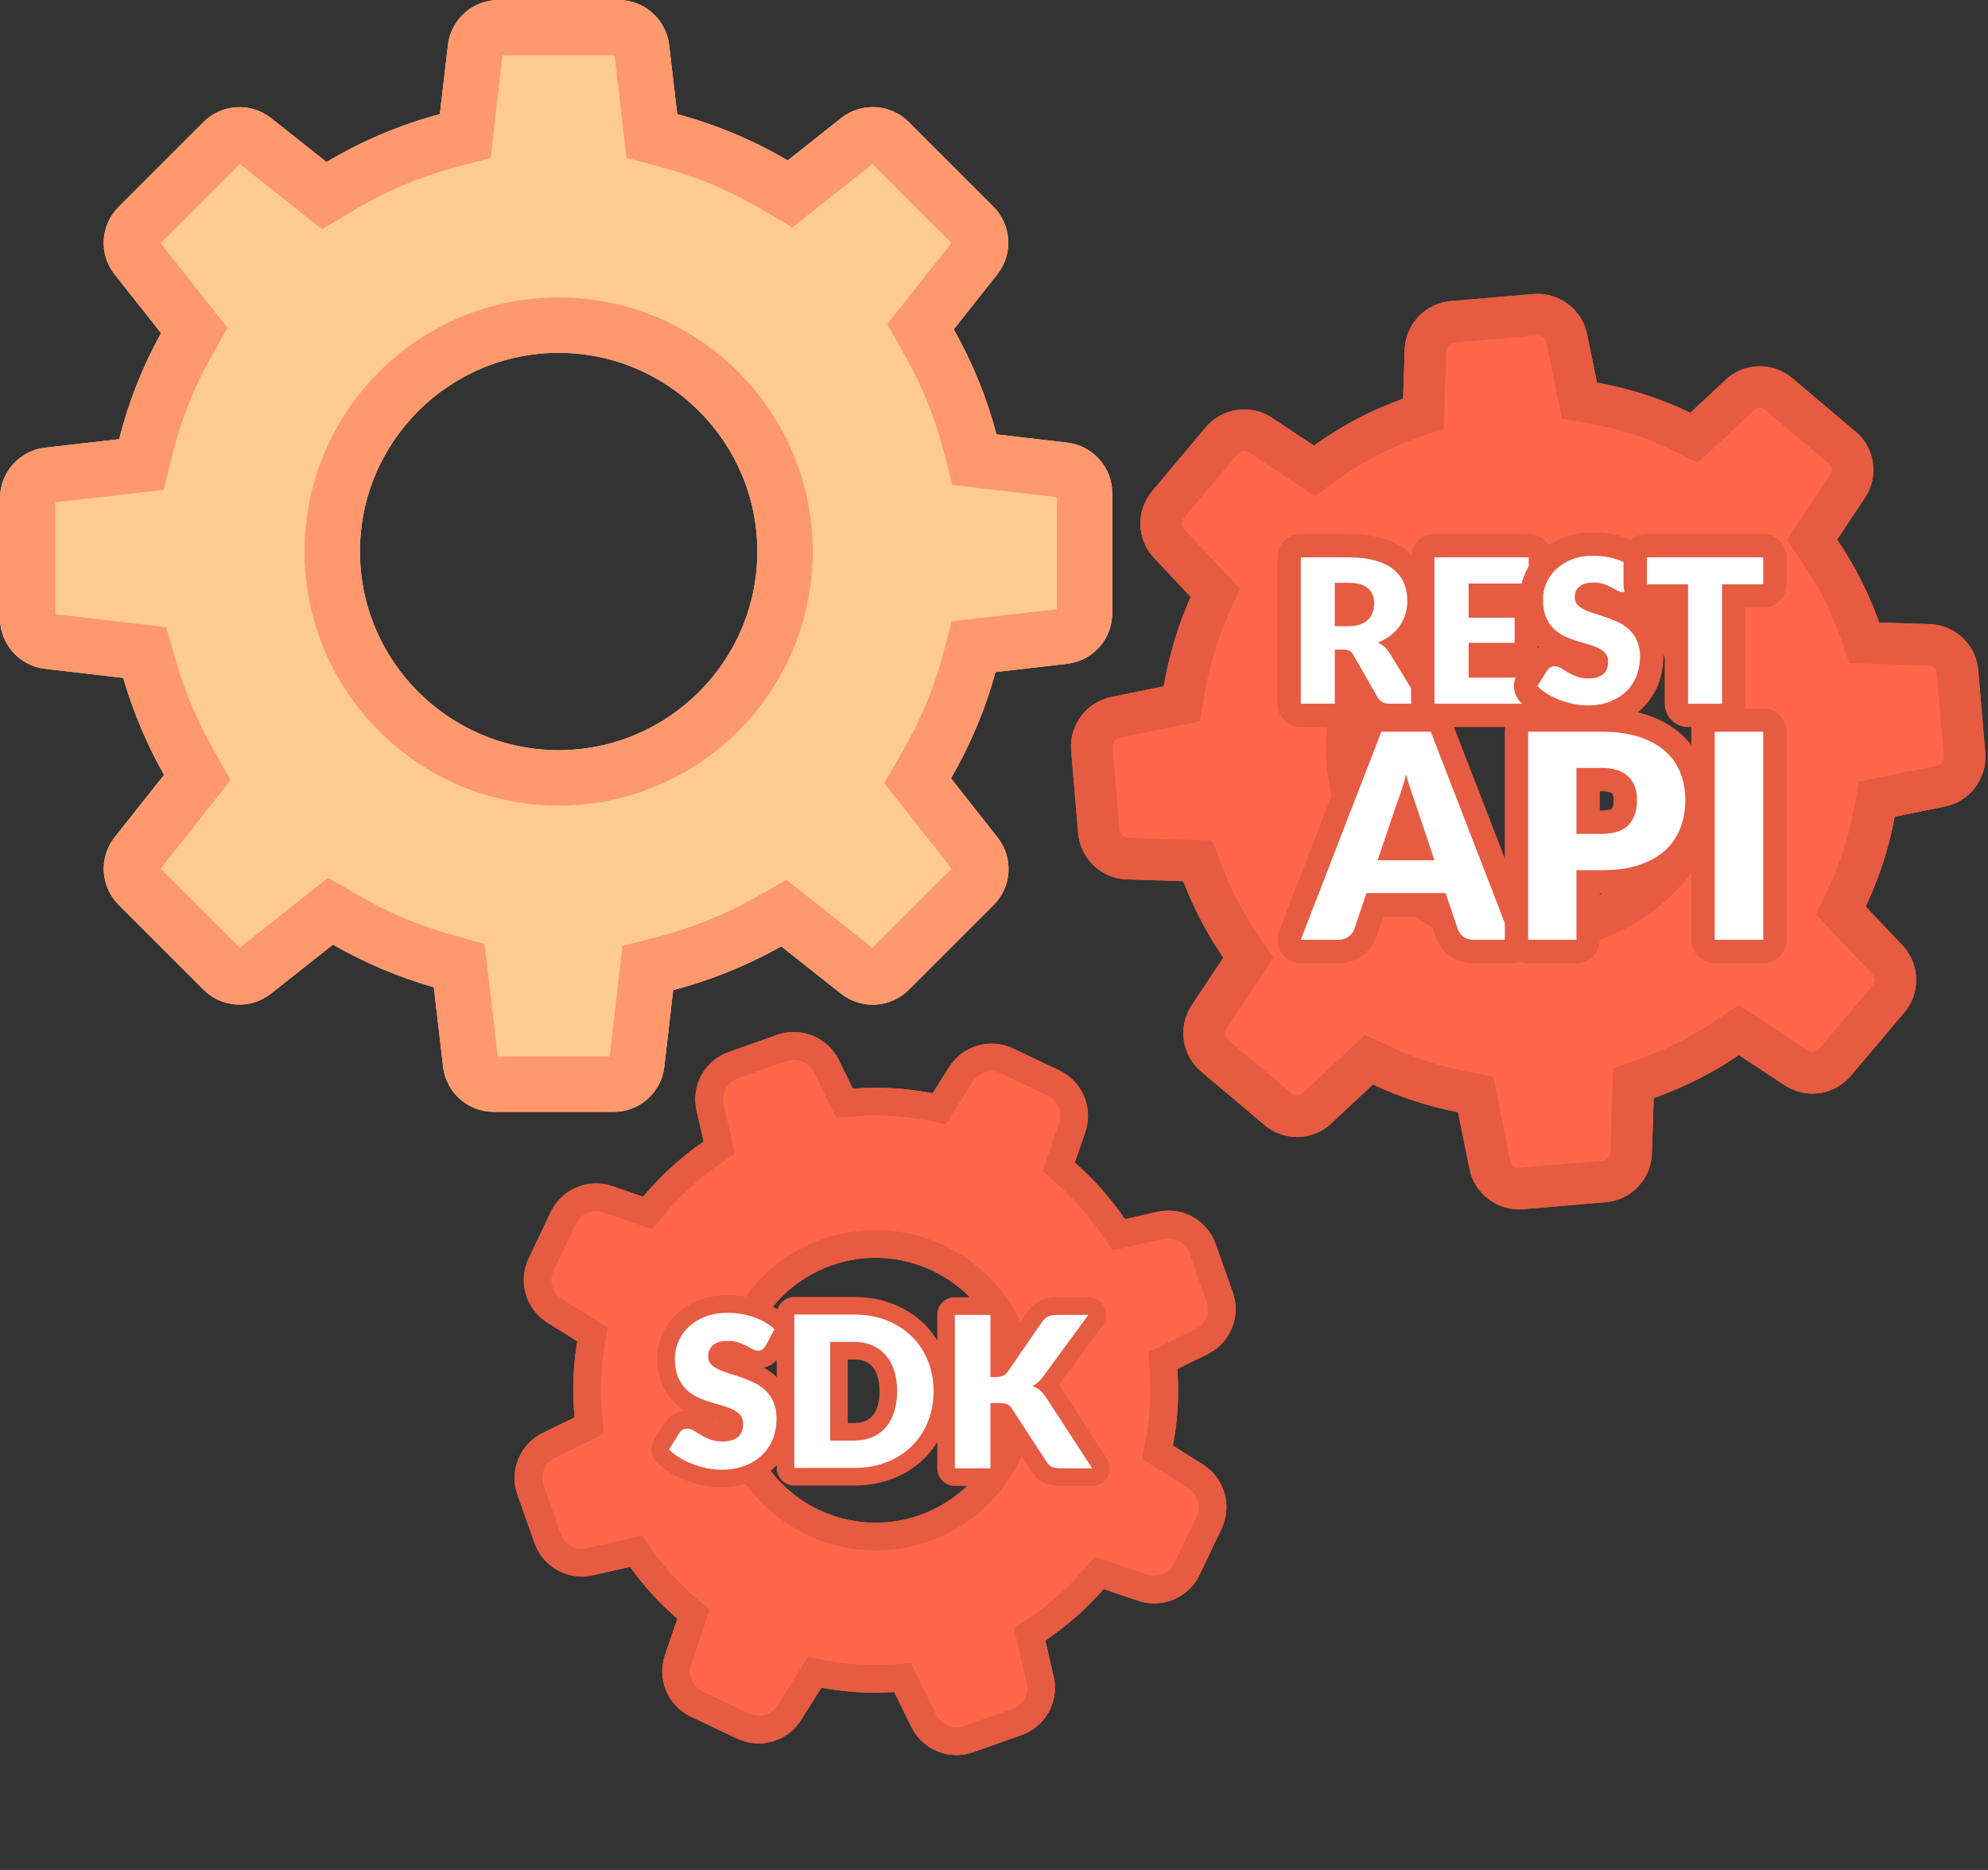 <svg width="287" height="270" viewBox="0 0 287 270" fill="none" xmlns="http://www.w3.org/2000/svg">
<rect x="0" y="0" width="287" height="270" fill="#333333" stroke="none"/>
<path d="M17.786 97.882C19.21 102.765 21.186 107.473 23.686 111.89L16.565 120.871C14.24 123.806 14.502 127.991 17.117 130.636L29.382 142.9C32.026 145.545 36.211 145.777 39.147 143.452L48.069 136.39C52.661 139.035 57.543 141.098 62.629 142.551L63.966 154.031C64.402 157.75 67.541 160.54 71.261 160.54H88.611C92.331 160.54 95.469 157.75 95.906 154.031L97.184 142.958C102.648 141.534 107.879 139.412 112.791 136.651L121.422 143.481C124.358 145.806 128.543 145.544 131.187 142.929L143.451 130.664C146.096 128.02 146.329 123.835 144.004 120.899L137.29 112.384C140.08 107.559 142.26 102.416 143.713 97.039L154.059 95.848C157.78 95.412 160.569 92.273 160.569 88.553V71.203C160.569 67.483 157.779 64.344 154.059 63.908L143.858 62.717C142.463 57.398 140.371 52.312 137.697 47.546L143.975 39.612C146.3 36.677 146.038 32.492 143.423 29.847L131.187 17.612C128.543 14.967 124.358 14.735 121.423 17.06L113.721 23.163C108.722 20.227 103.375 17.99 97.766 16.478L96.603 6.51C96.167 2.79 93.029 0 89.309 0H71.958C68.238 0 65.1 2.79 64.664 6.51L63.501 16.478C57.747 18.019 52.254 20.344 47.139 23.395L39.147 17.06C36.212 14.735 32.027 14.996 29.382 17.612L17.118 29.876C14.473 32.521 14.241 36.706 16.566 39.641L23.25 48.098C20.576 52.923 18.542 58.067 17.205 63.414L6.51 64.635C2.79 65.071 0 68.209 0 71.929V89.28C0 92.999 2.79 96.138 6.51 96.574L17.786 97.882ZM80.648 50.947C96.458 50.947 109.332 63.821 109.332 79.631C109.332 95.441 96.458 108.316 80.648 108.316C64.838 108.316 51.963 95.441 51.963 79.631C51.963 63.821 64.838 50.947 80.648 50.947Z" fill="#FECB91"/>
<path d="M267.89 62.333L258.736 54.602C255.917 52.219 251.761 52.335 249.087 54.864L244.03 59.601C239.759 57.538 235.225 56.084 230.546 55.242L229.122 48.267C228.395 44.663 225.053 42.163 221.391 42.454L209.446 43.471C205.784 43.791 202.907 46.784 202.791 50.475L202.559 57.566C197.967 59.223 193.636 61.49 189.684 64.338L183.639 60.328C180.558 58.293 176.46 58.874 174.078 61.693L166.347 70.906C163.964 73.725 164.08 77.881 166.608 80.555L171.898 86.193C170.066 90.32 168.759 94.65 168.003 99.096L160.447 100.637C156.843 101.363 154.344 104.705 154.635 108.368L155.652 120.312C155.972 123.974 158.965 126.851 162.656 126.967L170.822 127.229C172.305 131.123 174.252 134.814 176.606 138.272L172.043 145.16C170.009 148.241 170.59 152.339 173.409 154.722L182.564 162.452C185.383 164.835 189.539 164.719 192.213 162.191L198.199 156.582C202.123 158.413 206.249 159.779 210.492 160.592L212.149 168.788C212.876 172.392 216.218 174.891 219.88 174.6L231.825 173.583C235.486 173.263 238.364 170.27 238.48 166.579L238.741 158.558C243.101 157.017 247.227 154.925 251.034 152.339L257.632 156.698C260.713 158.732 264.81 158.151 267.193 155.332L274.924 146.177C277.307 143.358 277.191 139.202 274.662 136.529L269.344 130.891C271.291 126.764 272.716 122.405 273.529 117.929L280.794 116.447C284.398 115.72 286.897 112.378 286.607 108.716L285.59 96.771C285.27 93.109 282.277 90.232 278.586 90.116L271.291 89.883C269.779 85.64 267.745 81.63 265.217 77.91L269.198 71.923C271.291 68.843 270.71 64.716 267.89 62.333ZM222.873 131.385C209.97 132.489 198.577 122.869 197.502 109.966C196.397 97.062 206.017 85.669 218.92 84.594C231.824 83.49 243.217 93.11 244.292 106.013C245.397 118.917 235.776 130.31 222.873 131.385Z" fill="#FF664A"/>
<path d="M78.355 206.897C75.049 208.516 73.467 212.38 74.714 215.854L77.171 222.785C78.39 226.269 82.038 228.272 85.635 227.444L90.949 226.232C92.929 229.003 95.212 231.508 97.791 233.718L96.002 238.959C94.814 242.461 96.402 246.274 99.743 247.864L106.387 251.024C109.727 252.613 113.701 251.461 115.673 248.321L118.583 243.689C122.069 244.326 125.588 244.549 129.093 244.313L131.565 249.349C133.184 252.655 137.048 254.237 140.522 252.99L147.453 250.533C150.937 249.314 152.94 245.666 152.112 242.069L150.913 236.874C154.039 234.764 156.841 232.278 159.328 229.443L164.28 231.121C167.783 232.309 171.596 230.721 173.185 227.38L176.346 220.736C177.935 217.396 176.783 213.422 173.643 211.45L169.329 208.732C170.025 205.07 170.243 201.367 169.963 197.661L174.32 195.532C177.626 193.913 179.208 190.048 177.962 186.574L175.504 179.643C174.285 176.159 170.638 174.157 167.04 174.984L162.411 176.037C160.341 173.021 157.903 170.264 155.162 167.865L156.673 163.47C157.862 159.967 156.273 156.154 152.933 154.565L146.289 151.404C142.948 149.815 138.975 150.967 137.003 154.108L134.635 157.859C130.834 157.121 126.974 156.899 123.122 157.201L121.11 153.08C119.491 149.773 115.627 148.191 112.153 149.438L105.222 151.895C101.738 153.115 99.735 156.762 100.563 160.36L101.583 164.816C98.324 167.067 95.382 169.76 92.845 172.798L88.412 171.271C84.909 170.082 81.096 171.671 79.507 175.011L76.329 181.692C74.74 185.033 75.892 189.006 79.033 190.978L83.336 193.669C82.749 197.291 82.586 200.974 82.948 204.65L78.355 206.897ZM120.026 182.711C129.967 179.178 140.904 184.414 144.438 194.355C147.971 204.296 142.735 215.233 132.794 218.766C122.853 222.299 111.916 217.064 108.383 207.122C104.85 197.181 110.085 186.244 120.026 182.711Z" fill="#FF664A"/>
<path fill-rule="evenodd" clip-rule="evenodd" d="M23.98 90.547L25.466 95.642C26.72 99.943 28.458 104.08 30.648 107.951L33.301 112.639L23.189 125.393L34.624 136.829L47.359 126.749L52.062 129.457C56.086 131.775 60.365 133.584 64.827 134.859L69.958 136.325L71.847 152.54H88.024L89.865 136.598L95.166 135.216C99.957 133.968 104.55 132.106 108.871 129.678L113.547 127.049L125.944 136.858L137.381 125.421L127.649 113.076L130.365 108.379C132.825 104.125 134.728 99.623 135.99 94.952L137.406 89.713L152.569 87.966V71.788L137.506 70.029L136.12 64.747C134.906 60.117 133.077 55.662 130.72 51.46L128.098 46.785L137.352 35.09L125.945 23.683L114.395 32.836L109.67 30.061C105.292 27.491 100.607 25.529 95.684 24.203L90.448 22.792L88.723 8H72.544L70.818 22.802L65.57 24.206C60.532 25.555 55.722 27.59 51.238 30.265L46.496 33.094L34.624 23.683L23.189 35.119L32.829 47.317L30.247 51.976C27.908 56.196 26.132 60.689 24.966 65.354L23.621 70.734L8 72.517V88.693L23.98 90.547ZM6.51 96.574C2.79 96.138 0 92.999 0 89.28V71.929C0 68.209 2.79 65.071 6.51 64.635L17.205 63.414C18.542 58.067 20.576 52.923 23.25 48.098L16.566 39.641C14.241 36.706 14.473 32.521 17.118 29.876L29.382 17.612C32.027 14.996 36.212 14.735 39.147 17.06L47.139 23.395C52.254 20.344 57.747 18.019 63.501 16.478L64.664 6.51C65.1 2.79 68.238 0 71.958 0H89.309C93.029 0 96.167 2.79 96.603 6.51L97.766 16.478C103.375 17.99 108.722 20.227 113.721 23.163L121.423 17.06C124.358 14.735 128.543 14.967 131.187 17.612L143.423 29.847C146.038 32.492 146.3 36.677 143.975 39.612L137.697 47.546C140.371 52.312 142.463 57.398 143.858 62.717L154.059 63.908C157.779 64.344 160.569 67.483 160.569 71.203V88.553C160.569 92.273 157.78 95.412 154.059 95.848L143.713 97.039C142.26 102.416 140.08 107.56 137.29 112.384L144.004 120.899C146.329 123.835 146.096 128.02 143.451 130.664L131.187 142.929C128.543 145.544 124.358 145.806 121.422 143.481L112.791 136.651C107.879 139.412 102.648 141.534 97.184 142.958L95.906 154.031C95.469 157.75 92.331 160.54 88.611 160.54H71.261C67.541 160.54 64.402 157.75 63.966 154.031L62.629 142.551C57.543 141.098 52.661 139.035 48.069 136.39L39.147 143.452C36.211 145.777 32.026 145.545 29.382 142.9L17.117 130.636C14.502 127.991 14.24 123.806 16.565 120.871L23.686 111.89C21.186 107.473 19.21 102.765 17.786 97.882L6.51 96.574ZM126.389 137.21L126.386 137.207ZM137.704 34.645L137.701 34.648ZM80.648 42.947C100.876 42.947 117.332 59.403 117.332 79.631C117.332 99.859 100.876 116.316 80.648 116.316C60.42 116.316 43.963 99.859 43.963 79.631C43.963 59.403 60.419 42.947 80.648 42.947ZM109.332 79.631C109.332 63.821 96.458 50.947 80.648 50.947C64.838 50.947 51.963 63.821 51.963 79.631C51.963 95.441 64.838 108.316 80.648 108.316C96.458 108.316 109.332 95.441 109.332 79.631Z" fill="#FF986D"/>
<path fill-rule="evenodd" clip-rule="evenodd" d="M278.586 90.116L271.291 89.883C269.779 85.64 267.745 81.63 265.217 77.91L269.198 71.923C271.291 68.843 270.71 64.716 267.89 62.333L258.736 54.602C255.917 52.219 251.761 52.335 249.087 54.864L244.03 59.601C239.759 57.538 235.225 56.084 230.546 55.242L229.122 48.267C228.395 44.663 225.053 42.163 221.391 42.454L209.446 43.471C205.784 43.791 202.907 46.784 202.791 50.475L202.559 57.566C197.967 59.223 193.636 61.49 189.684 64.338L183.639 60.328C180.558 58.293 176.46 58.874 174.078 61.693L166.347 70.906C163.964 73.725 164.08 77.881 166.608 80.555L171.898 86.193C170.066 90.32 168.759 94.65 168.003 99.096L160.447 100.637C156.843 101.363 154.344 104.705 154.635 108.368L155.652 120.312C155.972 123.974 158.965 126.851 162.656 126.967L170.822 127.229C172.305 131.123 174.252 134.814 176.606 138.272L172.043 145.16C170.009 148.241 170.59 152.339 173.409 154.722L182.564 162.452C185.383 164.835 189.539 164.719 192.213 162.191L198.199 156.582C202.123 158.413 206.249 159.779 210.492 160.592L212.149 168.788C212.876 172.392 216.218 174.891 219.88 174.6L231.825 173.583C235.486 173.263 238.364 170.27 238.48 166.579L238.741 158.558C243.101 157.017 247.227 154.925 251.034 152.339L257.632 156.698C260.713 158.732 264.81 158.151 267.193 155.332L274.924 146.177C277.307 143.358 277.191 139.202 274.662 136.529L269.344 130.891C271.291 126.764 272.716 122.405 273.529 117.929L280.794 116.447C284.398 115.72 286.897 112.378 286.607 108.716L285.59 96.771C285.27 93.109 282.277 90.232 278.586 90.116ZM279.612 97.293C279.612 97.291 279.612 97.29 279.612 97.289C279.551 96.614 279.006 96.132 278.397 96.113L278.394 96.113L267.012 95.75L265.639 91.897C264.298 88.133 262.495 84.58 260.254 81.282L257.987 77.946L264.219 68.575L264.235 68.551C264.598 68.018 264.498 67.323 264.019 66.917C264.019 66.917 264.019 66.917 264.019 66.917C264.019 66.916 264.018 66.916 264.017 66.915L254.862 59.184C254.373 58.77 253.66 58.798 253.21 59.223L253.2 59.233L245.128 66.794L241.421 65.004C237.654 63.184 233.642 61.896 229.482 61.147L225.48 60.426L223.242 49.459L223.24 49.452C223.12 48.854 222.533 48.388 221.876 48.434C221.872 48.435 221.869 48.435 221.866 48.435L209.968 49.449C209.967 49.449 209.966 49.449 209.964 49.449C209.289 49.51 208.807 50.055 208.788 50.664L208.788 50.672L208.422 61.83L204.595 63.211C200.515 64.682 196.681 66.691 193.192 69.206L189.825 71.632L180.333 65.335C180.332 65.334 180.331 65.333 180.33 65.332C179.778 64.97 179.076 65.079 178.664 65.562C178.663 65.563 178.661 65.565 178.66 65.567L170.936 74.772L170.929 74.78C170.515 75.27 170.542 75.983 170.968 76.433L170.976 76.441L178.996 84.989L177.382 88.626C175.753 92.298 174.59 96.149 173.919 100.101L173.23 104.154L161.633 106.518C161.034 106.639 160.568 107.226 160.615 107.883C160.615 107.886 160.616 107.889 160.616 107.893L161.629 119.79C161.629 119.792 161.629 119.793 161.629 119.794C161.69 120.469 162.235 120.951 162.845 120.97L162.848 120.971L175.008 121.36L176.43 125.094C177.739 128.532 179.464 131.809 181.566 134.896L183.833 138.227L177.05 148.467C177.05 148.467 177.049 148.468 177.049 148.469C176.686 149.021 176.794 149.725 177.28 150.138C177.28 150.138 177.28 150.137 177.28 150.138C177.281 150.138 177.282 150.139 177.283 150.14L186.437 157.87C186.927 158.284 187.64 158.257 188.09 157.831L188.1 157.822L197.059 149.428L200.737 151.145C204.237 152.778 207.892 153.984 211.623 154.7L215.576 155.458L218.031 167.602C218.152 168.201 218.739 168.667 219.395 168.62C219.398 168.62 219.402 168.619 219.405 168.619L231.303 167.606C231.304 167.606 231.305 167.606 231.307 167.606C231.982 167.545 232.464 167 232.483 166.39L232.483 166.384L232.878 154.266L236.743 152.9C240.613 151.533 244.279 149.674 247.663 147.375L250.988 145.117L260.938 151.691M279.612 97.293L280.626 109.19C280.626 109.194 280.626 109.197 280.626 109.201C280.673 109.858 280.207 110.444 279.609 110.565L268.351 112.861L267.625 116.856C266.91 120.795 265.652 124.655 263.918 128.33L262.171 132.031L270.303 140.651C270.728 141.101 270.756 141.814 270.342 142.304L270.34 142.306L262.612 151.458C262.198 151.947 261.493 152.056 260.94 151.692M191.523 110.47C190.14 94.265 202.21 79.97 218.414 78.616C234.621 77.232 248.918 89.303 250.271 105.509C251.654 121.715 239.582 136.01 223.377 137.363C207.172 138.746 192.876 126.675 191.523 110.47ZM222.873 131.385C209.97 132.489 198.577 122.869 197.502 109.966C196.397 97.062 206.017 85.669 218.92 84.594C231.824 83.49 243.217 93.11 244.292 106.013C245.397 118.917 235.776 130.31 222.873 131.385Z" fill="#E55C42"/>
<path fill-rule="evenodd" clip-rule="evenodd" d="M76.329 181.692C74.74 185.033 75.892 189.006 79.033 190.978L83.336 193.669C82.749 197.291 82.586 200.974 82.948 204.65L78.355 206.897C75.049 208.516 73.467 212.38 74.714 215.854L77.171 222.785C78.39 226.269 82.038 228.272 85.635 227.444L90.949 226.232C92.929 229.003 95.212 231.508 97.791 233.718L96.002 238.959C94.814 242.461 96.402 246.274 99.743 247.864L106.387 251.024C109.727 252.613 113.701 251.461 115.673 248.321L118.583 243.689C122.069 244.326 125.588 244.549 129.093 244.313L131.565 249.349C133.184 252.655 137.048 254.237 140.522 252.99L147.453 250.533C150.937 249.314 152.94 245.666 152.112 242.069L150.913 236.874C154.039 234.764 156.841 232.278 159.328 229.443L164.28 231.121C167.783 232.309 171.596 230.721 173.185 227.38L176.346 220.736C177.935 217.396 176.783 213.422 173.643 211.45L169.329 208.732C170.025 205.07 170.243 201.367 169.963 197.661L174.32 195.532C177.626 193.913 179.208 190.048 177.962 186.574L175.504 179.643C174.285 176.159 170.638 174.157 167.04 174.984L162.411 176.037C160.341 173.021 157.903 170.264 155.162 167.865L156.673 163.47C157.862 159.967 156.273 156.154 152.933 154.565L146.289 151.404C142.948 149.815 138.975 150.967 137.003 154.108L134.635 157.859C130.834 157.121 126.974 156.899 123.122 157.201L121.11 153.08C119.491 149.773 115.627 148.191 112.153 149.438L105.222 151.895C101.738 153.115 99.735 156.762 100.563 160.36L101.583 164.816C98.324 167.067 95.382 169.76 92.845 172.798L88.412 171.271C84.909 170.082 81.096 171.671 79.507 175.011L76.329 181.692ZM87.12 175.056C85.52 174.517 83.827 175.242 83.12 176.729C83.119 176.729 83.12 176.729 83.12 176.729L79.942 183.411C79.224 184.918 79.737 186.696 81.158 187.589C81.158 187.59 81.159 187.59 81.16 187.591L87.71 191.686L87.285 194.309C86.747 197.624 86.604 200.959 86.928 204.259L87.2 207.023L80.114 210.489C78.629 211.217 77.924 212.957 78.479 214.503L78.481 214.51L80.944 221.456L80.946 221.463C81.49 223.016 83.12 223.918 84.739 223.546L84.746 223.544L92.656 221.74L94.204 223.907C95.999 226.42 98.065 228.684 100.394 230.681L102.451 232.445L99.79 240.244C99.79 240.245 99.79 240.246 99.79 240.246C99.247 241.848 99.973 243.543 101.461 244.251L108.105 247.412C109.614 248.13 111.392 247.616 112.285 246.193L116.637 239.267L119.302 239.754C122.481 240.336 125.668 240.535 128.823 240.322L131.501 240.141L135.158 247.59C135.885 249.075 137.625 249.78 139.171 249.225L139.178 249.223L146.124 246.761L146.132 246.758C147.684 246.215 148.586 244.585 148.214 242.967C148.214 242.967 148.214 242.967 148.214 242.967L146.398 235.096L148.675 233.559C151.509 231.646 154.054 229.39 156.321 226.805L158.082 224.798L165.565 227.333C167.168 227.877 168.865 227.151 169.573 225.662L172.734 219.018C173.452 217.51 172.938 215.731 171.515 214.838L171.51 214.835L164.89 210.664L165.399 207.985C166.031 204.661 166.227 201.311 165.974 197.962L165.77 195.258L172.561 191.939C172.561 191.939 172.561 191.939 172.561 191.939C174.046 191.212 174.752 189.472 174.197 187.925L174.194 187.918L171.732 180.972L171.729 180.965C171.186 179.412 169.556 178.51 167.937 178.883L167.927 178.885L160.649 180.54L159.112 178.3C157.228 175.553 155.011 173.049 152.528 170.875L150.506 169.106L152.885 162.185C152.886 162.183 152.886 162.181 152.887 162.179C153.427 160.578 152.702 158.885 151.214 158.177L144.571 155.016C144.571 155.016 144.571 155.016 144.571 155.016C143.062 154.298 141.283 154.813 140.391 156.235L140.385 156.243L136.558 162.307L133.873 161.785C130.424 161.116 126.926 160.915 123.435 161.189L120.721 161.402L117.517 154.839C117.517 154.838 117.517 154.838 117.517 154.837C116.789 153.353 115.05 152.648 113.504 153.203L113.497 153.206L106.551 155.668L106.544 155.67C104.991 156.214 104.089 157.844 104.461 159.463L104.462 159.467L106.087 166.566L103.856 168.107C100.897 170.151 98.223 172.598 95.916 175.362L94.149 177.479L87.12 175.056ZM118.687 178.942C130.721 174.665 143.938 181.004 148.207 193.015C152.484 205.049 146.145 218.266 134.134 222.535C122.1 226.812 108.883 220.473 104.614 208.462C100.337 196.428 106.675 183.211 118.687 178.942ZM144.438 194.355C140.904 184.414 129.967 179.178 120.026 182.711C110.085 186.244 104.85 197.181 108.383 207.122C111.916 217.064 122.853 222.299 132.794 218.766C142.735 215.233 147.971 204.296 144.438 194.355Z" fill="#E55C42"/>
<path d="M212.78 137.383C211.813 137.383 210.977 137.132 210.294 136.636C209.625 136.159 209.143 135.521 208.877 134.747L207.488 130.638H198.484L197.097 134.735C196.842 135.45 196.387 136.055 195.733 136.564C195.035 137.107 194.194 137.383 193.234 137.383H187.79C187.234 137.383 186.715 137.108 186.4 136.65C186.085 136.192 186.017 135.607 186.218 135.088L197.846 105.047C198.098 104.398 198.723 103.97 199.419 103.97H206.553C207.249 103.97 207.872 104.398 208.125 105.047L219.754 135.088C219.954 135.607 219.887 136.19 219.572 136.65C219.257 137.107 218.738 137.383 218.182 137.383H212.78V137.383ZM204.746 122.527L202.993 117.304L201.232 122.527H204.746Z" fill="white"/>
<path d="M206.555 105.657L218.183 135.697H212.78C212.175 135.697 211.678 135.558 211.285 135.273C210.894 134.993 210.621 134.633 210.469 134.194L208.697 128.953H197.275L195.5 134.194C195.364 134.577 195.096 134.924 194.698 135.233C194.299 135.544 193.81 135.696 193.234 135.696H187.79L199.419 105.655H206.555V105.657ZM198.885 124.212H207.089L204.326 115.986C204.146 115.466 203.937 114.85 203.698 114.141C203.457 113.434 203.219 112.664 202.987 111.842C202.766 112.679 202.54 113.456 202.306 114.171C202.073 114.889 201.851 115.506 201.645 116.03L198.885 124.212ZM206.555 102.286H199.42C198.028 102.286 196.78 103.142 196.277 104.44L184.649 134.481C184.248 135.517 184.382 136.685 185.011 137.602C185.64 138.521 186.679 139.068 187.792 139.068H193.235C194.562 139.068 195.784 138.662 196.771 137.892C197.68 137.186 198.32 136.323 198.676 135.33L199.693 132.324H206.28L207.277 135.275C207.663 136.392 208.37 137.332 209.327 138.016C210.279 138.707 211.449 139.068 212.78 139.068H218.183C219.295 139.068 220.335 138.521 220.964 137.604C221.593 136.687 221.727 135.519 221.326 134.481L209.698 104.44C209.195 103.142 207.947 102.286 206.555 102.286Z" fill="#E55C42"/>
<path d="M220.615 137.383C219.685 137.383 218.93 136.63 218.93 135.698V105.657C218.93 104.725 219.685 103.972 220.615 103.972H231.212C233.504 103.972 235.52 104.255 237.197 104.811C238.931 105.384 240.394 106.197 241.545 107.228C242.72 108.281 243.601 109.543 244.166 110.981C244.708 112.375 244.983 113.885 244.983 115.471C244.983 117.169 244.702 118.761 244.149 120.202C243.574 121.698 242.683 122.997 241.5 124.066C240.342 125.109 238.874 125.93 237.138 126.506C235.449 127.062 233.457 127.344 231.214 127.344H229.271V135.699C229.271 136.631 228.516 137.385 227.586 137.385H220.615V137.383ZM231.212 118.715C232.116 118.715 233.314 118.584 233.89 117.958C234.391 117.419 234.642 116.583 234.642 115.469C234.642 114.985 234.571 114.55 234.433 114.173C234.317 113.851 234.142 113.58 233.904 113.347C233.666 113.116 233.351 112.936 232.947 112.798C232.481 112.638 231.898 112.557 231.214 112.557H229.271V118.713H231.212V118.715Z" fill="white"/>
<path d="M231.213 105.657C233.329 105.657 235.149 105.906 236.666 106.41C238.186 106.912 239.437 107.602 240.42 108.481C241.402 109.361 242.127 110.399 242.595 111.594C243.062 112.792 243.296 114.083 243.296 115.469C243.296 116.97 243.055 118.342 242.573 119.594C242.093 120.845 241.357 121.918 240.367 122.812C239.378 123.703 238.122 124.399 236.606 124.903C235.087 125.404 233.291 125.655 231.213 125.655H227.584V135.696H220.615V105.655H231.213V105.657ZM227.584 120.4H231.213C233.028 120.4 234.332 119.965 235.131 119.099C235.93 118.238 236.327 117.026 236.327 115.47C236.327 114.784 236.223 114.161 236.017 113.596C235.812 113.033 235.498 112.552 235.08 112.144C234.659 111.738 234.132 111.424 233.491 111.205C232.852 110.986 232.094 110.874 231.213 110.874H227.584V120.4V120.4ZM231.213 102.286H220.615C218.755 102.286 217.245 103.796 217.245 105.657V135.697C217.245 137.558 218.755 139.068 220.615 139.068H227.584C229.445 139.068 230.955 137.558 230.955 135.697V129.027H231.213C233.634 129.027 235.803 128.717 237.659 128.105C239.626 127.453 241.294 126.516 242.624 125.316C244.008 124.067 245.049 122.549 245.72 120.804C246.348 119.168 246.667 117.375 246.667 115.469C246.667 113.672 246.353 111.957 245.737 110.372C245.073 108.68 244.043 107.202 242.668 105.972C241.345 104.787 239.681 103.857 237.723 103.21C235.878 102.598 233.687 102.286 231.213 102.286ZM230.955 114.243H231.213C231.834 114.243 232.2 114.325 232.399 114.392C232.623 114.469 232.711 114.539 232.738 114.566C232.777 114.604 232.815 114.655 232.851 114.752C232.921 114.943 232.957 115.186 232.957 115.47C232.957 116.106 232.846 116.606 232.66 116.807C232.657 116.807 232.308 117.031 231.214 117.031H230.956V114.243H230.955Z" fill="#E55C42"/>
<path d="M247.542 137.383C246.611 137.383 245.856 136.63 245.856 135.698V105.657C245.856 104.725 246.611 103.972 247.542 103.972H254.553C255.483 103.972 256.238 104.725 256.238 105.657V135.698C256.238 136.63 255.483 137.383 254.553 137.383H247.542Z" fill="white"/>
<path d="M254.553 105.657V135.697H247.542V105.657H254.553ZM254.553 102.286H247.542C245.681 102.286 244.171 103.796 244.171 105.657V135.697C244.171 137.558 245.681 139.068 247.542 139.068H254.553C256.413 139.068 257.923 137.558 257.923 135.697V105.657C257.923 103.796 256.413 102.286 254.553 102.286Z" fill="#E55C42"/>
<path d="M200.644 103.297C199.22 103.297 198.074 102.669 197.415 101.528L194.38 96.224V101.612C194.38 102.544 193.625 103.297 192.695 103.297H187.79C186.86 103.297 186.105 102.544 186.105 101.612V80.476C186.105 79.544 186.86 78.791 187.79 78.791H194.666C196.338 78.791 197.811 78.971 199.045 79.328C200.343 79.708 201.431 80.255 202.287 80.961C203.186 81.7 203.853 82.595 204.266 83.619C204.655 84.577 204.854 85.628 204.854 86.744C204.854 87.593 204.738 88.411 204.507 89.174C204.271 89.954 203.917 90.684 203.452 91.345C203.009 91.98 202.456 92.558 201.814 93.062C201.886 93.165 201.955 93.268 202.021 93.377L206.521 100.734C206.838 101.255 206.851 101.905 206.555 102.438C206.256 102.969 205.693 103.299 205.083 103.299H200.644V103.297ZM194.668 88.729C195.132 88.729 195.521 88.677 195.796 88.576C196.033 88.49 196.212 88.387 196.335 88.262C196.451 88.146 196.53 88.018 196.583 87.863C196.658 87.637 196.696 87.388 196.696 87.105C196.696 86.558 196.53 86.341 196.369 86.201C196.242 86.094 195.816 85.832 194.666 85.832H194.38V88.729H194.668Z" fill="white"/>
<path d="M194.668 80.476C196.197 80.476 197.499 80.636 198.578 80.948C199.657 81.263 200.536 81.699 201.217 82.261C201.9 82.822 202.395 83.484 202.704 84.25C203.014 85.011 203.169 85.842 203.169 86.742C203.169 87.428 203.076 88.079 202.892 88.687C202.71 89.296 202.436 89.858 202.073 90.376C201.711 90.895 201.266 91.355 200.739 91.761C200.211 92.167 199.604 92.501 198.918 92.762C199.247 92.927 199.554 93.131 199.84 93.372C200.125 93.615 200.375 93.91 200.587 94.255L205.083 101.608H200.644C199.822 101.608 199.232 101.3 198.875 100.681L195.364 94.545C195.209 94.274 195.027 94.08 194.82 93.964C194.612 93.847 194.319 93.788 193.942 93.788H192.695V101.606H187.79V80.471H194.668V80.476ZM192.695 90.414H194.666C195.334 90.414 195.902 90.33 196.37 90.16C196.839 89.991 197.225 89.755 197.525 89.455C197.825 89.155 198.042 88.806 198.179 88.405C198.313 88.004 198.381 87.571 198.381 87.106C198.381 86.179 198.077 85.456 197.474 84.93C196.869 84.408 195.934 84.148 194.666 84.148H192.695V90.414V90.414ZM194.668 77.106H187.792C185.931 77.106 184.421 78.615 184.421 80.476V101.612C184.421 103.472 185.931 104.982 187.792 104.982H192.696C194.285 104.982 195.619 103.882 195.974 102.4C196.943 104.047 198.64 104.982 200.644 104.982H205.083C206.303 104.982 207.428 104.323 208.024 103.262C208.621 102.197 208.595 100.895 207.958 99.856L203.984 93.359C204.295 93.027 204.579 92.678 204.836 92.312C205.398 91.506 205.833 90.615 206.12 89.664C206.398 88.741 206.539 87.76 206.539 86.747C206.539 85.414 206.298 84.15 205.827 82.986C205.309 81.705 204.478 80.584 203.358 79.664C202.326 78.813 201.035 78.157 199.52 77.717C198.13 77.309 196.498 77.106 194.668 77.106Z" fill="#E55C42"/>
<path d="M207.086 103.297C206.156 103.297 205.401 102.544 205.401 101.612V80.476C205.401 79.544 206.156 78.791 207.086 78.791H220.693C221.625 78.791 222.378 79.544 222.378 80.476V84.25C222.378 85.182 221.625 85.935 220.693 85.935H213.704V87.497H218.664C219.594 87.497 220.349 88.251 220.349 89.183V92.809C220.349 93.741 219.594 94.495 218.664 94.495H213.704V96.156H220.693C221.625 96.156 222.378 96.91 222.378 97.842V101.61C222.378 102.542 221.625 103.296 220.693 103.296H207.086V103.297Z" fill="white"/>
<path d="M220.693 80.476V84.25H212.019V89.183H218.664V92.809H212.019V97.842H220.693V101.61H207.086V80.475H220.693V80.476ZM220.693 77.106H207.086C205.225 77.106 203.715 78.615 203.715 80.476V101.612C203.715 103.472 205.225 104.982 207.086 104.982H220.693C222.554 104.982 224.064 103.472 224.064 101.612V97.843C224.064 96.271 222.989 94.951 221.534 94.577C221.851 94.063 222.035 93.458 222.035 92.809V89.183C222.035 88.571 221.871 87.996 221.585 87.501C223.014 87.111 224.064 85.802 224.064 84.25V80.476C224.064 78.614 222.554 77.106 220.693 77.106Z" fill="#E55C42"/>
<path d="M229.194 103.529C228.417 103.529 227.626 103.448 226.849 103.292C226.093 103.142 225.336 102.923 224.605 102.645C223.868 102.358 223.177 102.021 222.537 101.635C221.868 101.232 221.266 100.765 220.749 100.251C220.189 99.694 220.093 98.824 220.514 98.157L221.965 95.864C222.211 95.46 222.579 95.114 223.036 94.865C223.477 94.622 223.959 94.5 224.463 94.5C225.071 94.5 225.666 94.678 226.233 95.03C226.521 95.209 226.844 95.408 227.205 95.624C227.495 95.797 227.839 95.959 228.225 96.106C228.513 96.213 228.889 96.271 229.337 96.271C229.81 96.271 230.185 96.19 230.362 96.048C230.39 96.026 230.466 95.882 230.466 95.504C230.367 95.283 230.196 95.167 229.969 95.061C229.617 94.896 229.197 94.746 228.725 94.614C228.149 94.457 227.55 94.28 226.935 94.083C226.266 93.868 225.606 93.603 224.979 93.291C224.254 92.939 223.592 92.46 223.019 91.874C222.424 91.265 221.943 90.514 221.593 89.642C221.237 88.752 221.065 87.733 221.065 86.523C221.065 85.507 221.271 84.506 221.677 83.545C222.085 82.581 222.69 81.711 223.47 80.965C224.249 80.227 225.198 79.635 226.297 79.202C227.39 78.774 228.637 78.556 230.003 78.556C230.741 78.556 231.471 78.614 232.168 78.728C232.876 78.846 233.564 79.025 234.212 79.256C234.861 79.49 235.471 79.773 236.033 80.095C236.617 80.43 237.152 80.821 237.619 81.254C238.181 81.775 238.321 82.61 237.959 83.285L236.74 85.564C236.427 86.073 236.127 86.407 235.792 86.651C235.335 86.981 234.78 87.151 234.181 87.151C233.678 87.151 233.166 87.013 232.662 86.74L231.792 86.269C231.545 86.134 231.258 86.016 230.938 85.906C230.704 85.828 230.405 85.788 230.06 85.788C229.323 85.788 229.123 85.956 229.114 85.963C229.071 86 229.017 86.047 229.017 86.28C229.071 86.292 229.266 86.42 229.517 86.536C229.866 86.7 230.286 86.853 230.796 87.005C231.39 87.184 231.99 87.382 232.605 87.598C233.257 87.827 233.904 88.1 234.528 88.407C235.259 88.771 235.916 89.24 236.479 89.801C237.064 90.377 237.544 91.088 237.902 91.907C238.264 92.748 238.448 93.733 238.448 94.838C238.448 96.023 238.237 97.154 237.821 98.2C237.394 99.269 236.771 100.211 235.964 101.006C235.16 101.797 234.167 102.424 233.013 102.87C231.885 103.31 230.599 103.529 229.194 103.529Z" fill="white"/>
<path d="M230.006 80.245C230.655 80.245 231.285 80.294 231.898 80.395C232.514 80.498 233.097 80.648 233.648 80.847C234.199 81.046 234.713 81.283 235.193 81.56C235.672 81.835 236.1 82.146 236.476 82.495L235.257 84.774C235.112 85.006 234.961 85.178 234.801 85.296C234.64 85.41 234.435 85.471 234.184 85.471C233.96 85.471 233.722 85.4 233.466 85.262C233.208 85.121 232.918 84.962 232.595 84.788C232.271 84.613 231.9 84.459 231.486 84.317C231.069 84.179 230.596 84.108 230.063 84.108C229.145 84.108 228.46 84.305 228.01 84.698C227.56 85.088 227.336 85.616 227.336 86.285C227.336 86.708 227.473 87.064 227.742 87.344C228.014 87.623 228.369 87.864 228.809 88.07C229.249 88.274 229.753 88.456 230.319 88.626C230.884 88.798 231.462 88.987 232.052 89.194C232.643 89.401 233.22 89.646 233.784 89.925C234.351 90.207 234.855 90.564 235.294 91.002C235.736 91.437 236.09 91.965 236.361 92.588C236.631 93.214 236.767 93.963 236.767 94.846C236.767 95.822 236.597 96.736 236.258 97.587C235.92 98.436 235.429 99.179 234.785 99.813C234.143 100.445 233.35 100.942 232.406 101.308C231.462 101.672 230.392 101.851 229.192 101.851C228.535 101.851 227.864 101.785 227.183 101.647C226.5 101.512 225.841 101.321 225.203 101.077C224.564 100.829 223.964 100.536 223.403 100.199C222.843 99.862 222.355 99.481 221.938 99.067L223.389 96.775C223.495 96.599 223.646 96.459 223.839 96.355C224.031 96.249 224.24 96.193 224.463 96.193C224.753 96.193 225.046 96.286 225.341 96.47C225.636 96.653 225.97 96.855 226.342 97.078C226.714 97.3 227.143 97.504 227.626 97.688C228.11 97.87 228.68 97.963 229.339 97.963C230.227 97.963 230.919 97.767 231.411 97.374C231.905 96.983 232.151 96.362 232.151 95.51C232.151 95.017 232.015 94.619 231.745 94.306C231.474 93.996 231.118 93.743 230.678 93.539C230.237 93.335 229.738 93.154 229.177 92.999C228.616 92.846 228.041 92.676 227.451 92.486C226.859 92.297 226.285 92.064 225.725 91.788C225.164 91.515 224.663 91.152 224.224 90.702C223.782 90.251 223.426 89.691 223.157 89.019C222.887 88.344 222.751 87.517 222.751 86.53C222.751 85.736 222.911 84.962 223.229 84.209C223.548 83.455 224.016 82.782 224.635 82.192C225.255 81.602 226.013 81.132 226.913 80.778C227.815 80.422 228.845 80.245 230.006 80.245ZM230.006 76.874C228.428 76.874 226.976 77.131 225.686 77.635C224.382 78.148 223.248 78.858 222.316 79.743C221.36 80.656 220.625 81.713 220.127 82.889C219.631 84.059 219.382 85.282 219.382 86.524C219.382 87.954 219.592 89.175 220.029 90.266C220.465 91.351 221.065 92.285 221.814 93.052C221.935 93.175 222.06 93.296 222.186 93.411C221.5 93.792 220.919 94.348 220.511 95.013L219.092 97.257C218.247 98.59 218.441 100.329 219.559 101.445C220.172 102.055 220.88 102.604 221.665 103.078C222.39 103.514 223.169 103.893 223.981 104.21C224.822 104.531 225.671 104.777 226.529 104.947C227.402 105.122 228.302 105.215 229.194 105.215C230.808 105.215 232.296 104.957 233.619 104.446C234.994 103.912 236.181 103.16 237.148 102.211C238.124 101.251 238.876 100.113 239.39 98.829C239.885 97.58 240.138 96.239 240.138 94.84C240.138 93.503 239.909 92.293 239.455 91.245C239.009 90.219 238.406 89.329 237.661 88.596C237.423 88.358 237.172 88.136 236.906 87.927C237.376 87.556 237.779 87.099 238.117 86.556C238.156 86.494 238.195 86.428 238.23 86.363L239.449 84.084C240.172 82.731 239.892 81.062 238.766 80.021C238.207 79.502 237.57 79.038 236.872 78.637C236.233 78.268 235.53 77.943 234.794 77.678C234.041 77.408 233.255 77.206 232.453 77.073C231.656 76.94 230.837 76.874 230.006 76.874Z" fill="#E55C42"/>
<path d="M243.701 103.297C242.77 103.297 242.015 102.544 242.015 101.612V86.049H237.753C236.823 86.049 236.068 85.296 236.068 84.364V80.476C236.068 79.544 236.823 78.791 237.753 78.791H254.552C255.484 78.791 256.238 79.544 256.238 80.476V84.364C256.238 85.296 255.484 86.049 254.552 86.049H250.29V101.612C250.29 102.544 249.535 103.297 248.605 103.297H243.701Z" fill="white"/>
<path d="M254.551 80.476V84.364H248.603V101.612H243.701V84.364H237.753V80.476H254.551ZM254.551 77.106H237.752C235.891 77.106 234.381 78.615 234.381 80.476V84.364C234.381 86.225 235.891 87.735 237.752 87.735H240.328V101.612C240.328 103.472 241.839 104.982 243.699 104.982H248.602C250.462 104.982 251.972 103.472 251.972 101.612V87.735H254.549C256.41 87.735 257.92 86.225 257.92 84.364V80.476C257.921 78.614 256.413 77.106 254.551 77.106Z" fill="#E55C42"/>
<path d="M104.181 213.475C103.411 213.475 102.619 213.394 101.826 213.236C101.046 213.082 100.276 212.86 99.543 212.576C98.81 212.292 98.109 211.95 97.46 211.56C96.787 211.154 96.188 210.691 95.68 210.183C95.26 209.763 95.187 209.107 95.506 208.605L97.026 206.203C97.248 205.841 97.567 205.541 97.964 205.325C98.349 205.113 98.775 205.003 99.224 205.003C99.769 205.003 100.305 205.165 100.818 205.485C101.12 205.674 101.462 205.882 101.843 206.108C102.166 206.301 102.552 206.485 102.995 206.656C103.351 206.79 103.804 206.859 104.334 206.859C104.958 206.859 105.438 206.741 105.721 206.517C105.914 206.364 106.013 206.039 106.013 205.559C106.013 205.261 105.93 205.165 105.903 205.134C105.738 204.948 105.503 204.781 105.207 204.644C104.807 204.46 104.343 204.294 103.832 204.155C103.224 203.987 102.604 203.801 101.969 203.597C101.299 203.384 100.631 203.115 99.987 202.799C99.27 202.446 98.624 201.977 98.067 201.406C97.49 200.815 97.023 200.082 96.679 199.229C96.335 198.379 96.16 197.341 96.16 196.147C96.16 195.146 96.363 194.161 96.763 193.217C97.163 192.271 97.758 191.417 98.532 190.68C99.297 189.95 100.239 189.362 101.332 188.935C102.416 188.508 103.662 188.292 105.033 188.292C105.779 188.292 106.516 188.351 107.225 188.468C107.953 188.59 108.644 188.767 109.281 188.996C109.934 189.233 110.547 189.516 111.105 189.835C111.689 190.173 112.216 190.558 112.676 190.981C113.103 191.372 113.211 192.004 112.938 192.515L111.659 194.904C111.384 195.355 111.111 195.66 110.81 195.88C110.412 196.165 109.945 196.305 109.414 196.305C108.96 196.305 108.499 196.176 108.045 195.925L107.145 195.437C106.868 195.29 106.54 195.151 106.181 195.031C105.876 194.929 105.511 194.877 105.096 194.877C104.254 194.877 103.911 195.067 103.781 195.18C103.645 195.299 103.508 195.473 103.508 195.887C103.508 196.044 103.55 196.088 103.581 196.12C103.749 196.294 103.998 196.458 104.318 196.607C104.722 196.793 105.198 196.969 105.728 197.127C106.336 197.306 106.962 197.512 107.602 197.738C108.27 197.973 108.93 198.252 109.562 198.565C110.274 198.918 110.917 199.376 111.472 199.926C112.047 200.493 112.514 201.187 112.862 201.988C113.215 202.8 113.394 203.766 113.394 204.859C113.394 206.036 113.184 207.16 112.771 208.2C112.351 209.257 111.734 210.189 110.938 210.971C110.142 211.756 109.156 212.377 108.009 212.818C106.875 213.253 105.588 213.475 104.181 213.475Z" fill="white"/>
<path d="M105.032 189.562C105.712 189.562 106.373 189.615 107.017 189.721C107.662 189.829 108.272 189.985 108.85 190.192C109.427 190.402 109.968 190.649 110.47 190.938C110.97 191.227 111.42 191.555 111.815 191.918L110.537 194.307C110.386 194.551 110.225 194.734 110.058 194.856C109.891 194.975 109.676 195.036 109.411 195.036C109.179 195.036 108.927 194.965 108.659 194.816C108.391 194.67 108.086 194.505 107.748 194.322C107.408 194.142 107.02 193.976 106.583 193.829C106.148 193.683 105.65 193.608 105.093 193.608C104.13 193.608 103.413 193.815 102.943 194.225C102.47 194.635 102.234 195.19 102.234 195.889C102.234 196.335 102.377 196.706 102.66 197C102.944 197.294 103.317 197.546 103.778 197.761C104.239 197.972 104.765 198.168 105.358 198.346C105.951 198.521 106.556 198.72 107.176 198.939C107.796 199.158 108.401 199.413 108.993 199.706C109.587 200 110.113 200.375 110.574 200.832C111.035 201.288 111.408 201.844 111.691 202.497C111.976 203.152 112.118 203.941 112.118 204.863C112.118 205.886 111.94 206.845 111.585 207.735C111.23 208.629 110.717 209.407 110.042 210.069C109.368 210.734 108.536 211.256 107.548 211.635C106.558 212.016 105.436 212.206 104.179 212.206C103.489 212.206 102.787 212.135 102.073 211.993C101.359 211.852 100.666 211.652 99.999 211.394C99.329 211.135 98.701 210.829 98.114 210.475C97.524 210.119 97.013 209.724 96.576 209.288L98.097 206.886C98.209 206.704 98.365 206.555 98.569 206.443C98.77 206.332 98.989 206.276 99.222 206.276C99.528 206.276 99.833 206.372 100.143 206.565C100.452 206.758 100.802 206.97 101.192 207.202C101.582 207.436 102.031 207.648 102.537 207.843C103.045 208.033 103.644 208.131 104.332 208.131C105.264 208.131 105.989 207.924 106.507 207.516C107.023 207.104 107.283 206.454 107.283 205.561C107.283 205.042 107.141 204.621 106.858 204.299C106.571 203.974 106.2 203.706 105.74 203.493C105.277 203.28 104.754 203.091 104.166 202.931C103.578 202.769 102.975 202.588 102.356 202.389C101.739 202.193 101.134 201.949 100.547 201.661C99.96 201.372 99.436 200.991 98.974 200.52C98.512 200.047 98.14 199.461 97.856 198.756C97.571 198.053 97.429 197.182 97.429 196.149C97.429 195.317 97.596 194.507 97.932 193.716C98.266 192.925 98.758 192.221 99.407 191.602C100.056 190.983 100.851 190.489 101.793 190.12C102.737 189.746 103.817 189.562 105.032 189.562ZM105.032 187.021C103.502 187.021 102.099 187.268 100.864 187.753C99.62 188.24 98.539 188.917 97.653 189.762C96.755 190.618 96.06 191.615 95.592 192.725C95.126 193.822 94.888 194.974 94.888 196.147C94.888 197.506 95.094 198.704 95.501 199.707C95.907 200.713 96.464 201.584 97.156 202.293C97.716 202.866 98.348 203.351 99.042 203.738C98.444 203.764 97.873 203.925 97.345 204.216C96.76 204.534 96.283 204.986 95.933 205.554L94.431 207.926C93.796 208.93 93.942 210.241 94.781 211.081C95.362 211.662 96.042 212.188 96.804 212.648C97.516 213.076 98.284 213.45 99.085 213.761C99.887 214.071 100.728 214.314 101.584 214.482C102.452 214.656 103.328 214.744 104.181 214.744C105.745 214.744 107.185 214.494 108.463 214.003C109.772 213.5 110.904 212.784 111.827 211.875C112.747 210.971 113.462 209.892 113.947 208.67C114.42 207.479 114.66 206.197 114.66 204.859C114.66 203.59 114.445 202.453 114.022 201.481C113.61 200.531 113.051 199.704 112.362 199.022C111.742 198.408 111.029 197.892 110.242 197.487C110.714 197.386 111.152 197.195 111.533 196.922C111.99 196.589 112.374 196.164 112.697 195.641C112.724 195.596 112.751 195.55 112.776 195.504L114.055 193.115C114.602 192.093 114.386 190.829 113.533 190.046C113.005 189.561 112.403 189.121 111.744 188.739C111.112 188.376 110.433 188.064 109.715 187.803C109 187.547 108.236 187.35 107.437 187.215C106.654 187.086 105.846 187.021 105.032 187.021ZM104.152 205.586C103.79 205.571 103.562 205.513 103.43 205.463C103.194 205.372 102.974 205.275 102.778 205.175C103.019 205.246 103.257 205.313 103.489 205.378C103.725 205.442 103.947 205.511 104.152 205.586Z" fill="#E55C42"/>
<path d="M114.674 213.231C113.973 213.231 113.404 212.662 113.404 211.96V189.806C113.404 189.104 113.973 188.536 114.674 188.536H123.281C125.158 188.536 126.899 188.847 128.454 189.46C130.019 190.078 131.381 190.947 132.503 192.046C133.625 193.145 134.507 194.468 135.124 195.979C135.737 197.484 136.047 199.13 136.047 200.876C136.047 202.633 135.737 204.286 135.124 205.787C134.507 207.297 133.626 208.622 132.504 209.726C131.378 210.834 130.014 211.706 128.449 212.317C126.899 212.923 125.16 213.231 123.281 213.231H114.674V213.231ZM123.281 206.737C124.085 206.737 124.804 206.605 125.417 206.345C126.01 206.09 126.498 205.736 126.907 205.266C127.323 204.786 127.651 204.181 127.881 203.467C128.123 202.714 128.246 201.84 128.246 200.875C128.246 199.921 128.123 199.053 127.881 198.3C127.652 197.588 127.324 196.982 126.907 196.503C126.499 196.031 126.01 195.677 125.41 195.419C124.808 195.161 124.091 195.03 123.281 195.03H121.115V206.737H123.281V206.737Z" fill="white"/>
<path d="M123.28 189.805C125.003 189.805 126.573 190.083 127.987 190.64C129.4 191.198 130.608 191.969 131.613 192.952C132.617 193.935 133.395 195.104 133.947 196.458C134.499 197.811 134.776 199.283 134.776 200.874C134.776 202.475 134.499 203.954 133.947 205.307C133.394 206.66 132.617 207.83 131.613 208.82C130.608 209.808 129.399 210.58 127.987 211.131C126.573 211.686 125.003 211.959 123.28 211.959H114.674V189.805H123.28ZM119.845 208.007H123.281C124.263 208.007 125.142 207.841 125.913 207.514C126.682 207.184 127.334 206.713 127.866 206.099C128.398 205.487 128.808 204.737 129.091 203.856C129.374 202.975 129.517 201.981 129.517 200.875C129.517 199.779 129.374 198.791 129.091 197.911C128.808 197.028 128.398 196.28 127.866 195.668C127.333 195.053 126.682 194.582 125.913 194.252C125.142 193.922 124.264 193.759 123.281 193.759H119.845V208.007ZM123.28 187.265H114.674C113.27 187.265 112.133 188.402 112.133 189.805V211.959C112.133 213.362 113.27 214.5 114.674 214.5H123.28C125.319 214.5 127.215 214.163 128.914 213.496C130.637 212.823 132.146 211.859 133.395 210.63C134.641 209.404 135.617 207.935 136.3 206.266C136.975 204.609 137.317 202.795 137.317 200.873C137.317 198.962 136.976 197.155 136.301 195.499C135.617 193.824 134.638 192.358 133.391 191.136C132.148 189.919 130.644 188.957 128.921 188.276C127.216 187.606 125.319 187.265 123.28 187.265ZM122.386 196.3H123.281C123.918 196.3 124.467 196.396 124.914 196.588C125.328 196.766 125.668 197.011 125.946 197.332C126.253 197.686 126.496 198.141 126.673 198.689C126.874 199.318 126.977 200.054 126.977 200.876C126.977 201.709 126.874 202.451 126.672 203.08C126.496 203.629 126.252 204.084 125.949 204.433C125.669 204.757 125.328 205.001 124.908 205.183C124.466 205.37 123.915 205.468 123.281 205.468H122.386V196.3V196.3Z" fill="#E55C42"/>
<path d="M152.476 213.231C152.097 213.231 151.772 213.204 151.484 213.148C151.157 213.086 150.851 212.979 150.582 212.834C150.327 212.7 150.083 212.518 149.874 212.301C149.721 212.146 149.567 211.954 149.413 211.724L144.386 204.001C144.343 203.933 144.305 203.894 144.27 203.88C144.231 203.863 144.058 203.806 143.649 203.804V211.96C143.649 212.662 143.08 213.231 142.379 213.231H137.238C136.537 213.231 135.968 212.662 135.968 211.96V189.806C135.968 189.104 136.537 188.536 137.238 188.536H142.379C143.08 188.536 143.649 189.104 143.649 189.806V197.445C143.719 197.417 143.77 197.381 143.802 197.335L148.786 190.104C149.202 189.503 149.706 189.08 150.285 188.844C150.798 188.636 151.374 188.537 152.051 188.537H156.522C157.001 188.537 157.438 188.806 157.655 189.234C157.872 189.661 157.829 190.173 157.547 190.56L150.979 199.515C150.863 199.676 150.742 199.828 150.617 199.972C150.922 200.263 151.202 200.609 151.454 201.006L158.134 211.268C158.388 211.659 158.408 212.157 158.186 212.566C157.964 212.976 157.535 213.231 157.07 213.231H152.476V213.231Z" fill="white"/>
<path d="M157.129 189.852H157.134H157.129ZM157.129 189.852L150.561 198.808C150.329 199.131 150.083 199.401 149.831 199.613C149.577 199.825 149.319 200.003 149.055 200.145C149.44 200.287 149.793 200.484 150.112 200.732C150.43 200.981 150.723 201.312 150.986 201.728L157.676 212.006H153.084C152.791 212.006 152.538 211.987 152.333 211.947C152.125 211.907 151.944 211.844 151.792 211.762C151.64 211.683 151.509 211.584 151.397 211.467C151.284 211.352 151.18 211.217 151.077 211.064L146.059 203.354C145.877 203.071 145.646 202.87 145.367 202.754C145.088 202.638 144.711 202.58 144.234 202.58H142.986V212.007H137.846V189.853H142.986V198.825H143.809C144.569 198.825 145.116 198.586 145.45 198.11L150.439 190.871C150.712 190.476 151.024 190.208 151.373 190.065C151.724 189.924 152.151 189.854 152.659 189.854H157.129V189.852ZM157.134 187.312H157.129H152.659C151.827 187.312 151.074 187.445 150.422 187.709C149.601 188.044 148.907 188.62 148.351 189.423L145.527 193.52V189.852C145.527 188.449 144.39 187.312 142.987 187.312H137.846C136.443 187.312 135.306 188.449 135.306 189.852V212.006C135.306 213.409 136.443 214.547 137.846 214.547H142.987C144.39 214.547 145.527 213.409 145.527 212.006V207.194L148.948 212.449C149.165 212.773 149.368 213.025 149.587 213.249C149.871 213.543 150.223 213.808 150.615 214.013C150.972 214.205 151.399 214.354 151.858 214.441C152.22 214.511 152.623 214.546 153.084 214.546H157.676C158.608 214.546 159.465 214.035 159.909 213.216C160.352 212.398 160.314 211.401 159.804 210.619L153.114 200.341C153.034 200.213 152.949 200.088 152.86 199.966L159.13 191.417C159.469 190.986 159.671 190.442 159.671 189.851C159.672 188.45 158.536 187.312 157.134 187.312Z" fill="#E55C42"/>
</svg>
